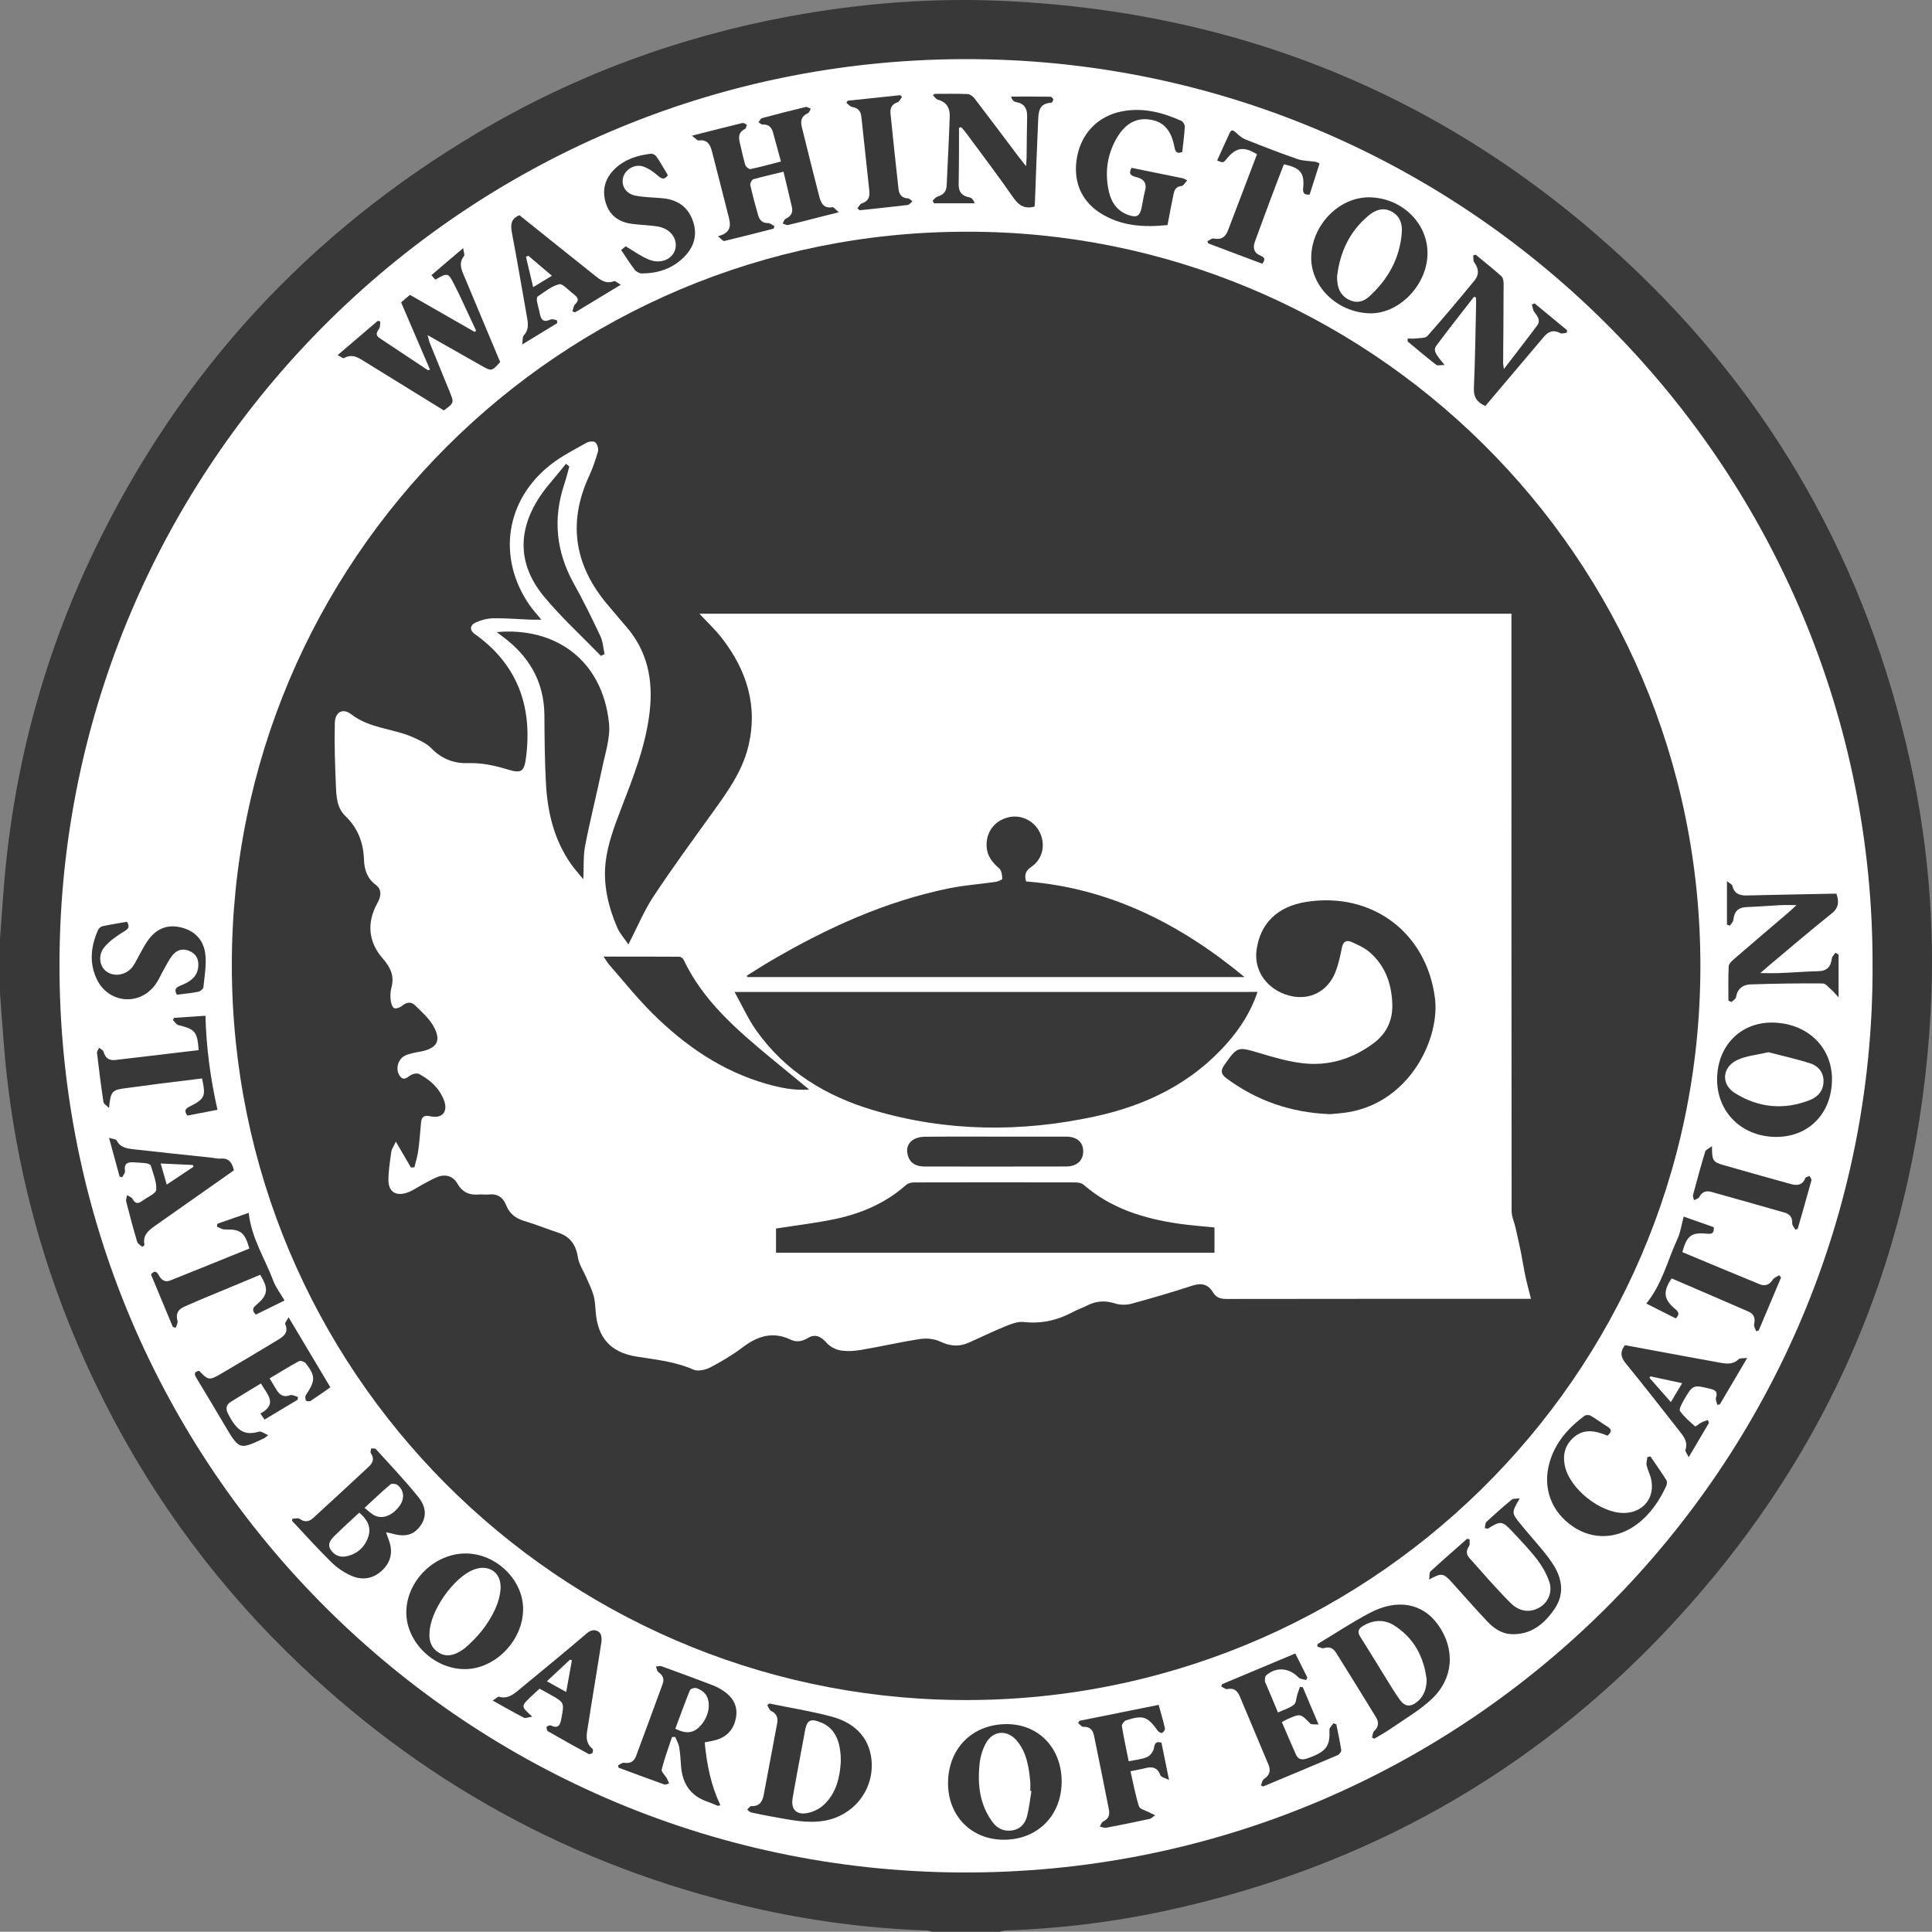 <?xml version="1.0" encoding="utf-8"?>
<!-- Generator: Adobe Illustrator 16.2.0, SVG Export Plug-In . SVG Version: 6.00 Build 0)  -->
<!DOCTYPE svg PUBLIC "-//W3C//DTD SVG 1.1//EN" "http://www.w3.org/Graphics/SVG/1.1/DTD/svg11.dtd">
<svg version="1.1" xmlns="http://www.w3.org/2000/svg" xmlns:xlink="http://www.w3.org/1999/xlink" x="0px" y="0px"
	 width="144.529px" height="144.509px" viewBox="0 0 144.529 144.509" enable-background="new 0 0 144.529 144.509"
	 xml:space="preserve">
<rect x="0" y="0" width="144.529" height="144.509" fill="#808080" stroke="none"/>
<g id="Layer_3">
	<ellipse fill-rule="evenodd" clip-rule="evenodd" fill="#FFFFFF" cx="71.029" cy="73" rx="69.5" ry="70"/>
</g>
<g id="Background_copy_xA0_Image_1_">
	<path fill-rule="evenodd" clip-rule="evenodd" fill="#383838" d="M0,70.217c0.078-1.051,0.16-2.102,0.234-3.152
		c0.641-9.115,2.912-17.805,6.89-26.028c6.404-13.237,15.96-23.605,28.603-31.103c7.25-4.301,15.048-7.179,23.343-8.712
		c5.368-0.993,10.779-1.409,16.226-1.144c17.855,0.868,33.397,7.349,46.45,19.56c10.887,10.186,17.887,22.657,21.123,37.215
		c1.374,6.178,1.897,12.445,1.563,18.762c-0.939,17.719-7.417,33.142-19.537,46.094c-10.261,10.967-22.833,17.986-37.509,21.192
		c-4.001,0.875-8.058,1.378-12.154,1.515c-0.153,0.006-0.305,0.061-0.458,0.094c-1.686,0-3.372,0-5.057,0
		c-0.129-0.033-0.259-0.088-0.39-0.094c-4.438-0.159-8.823-0.735-13.147-1.736c-13.344-3.087-24.901-9.452-34.667-19.045
		c-5.96-5.854-10.742-12.567-14.36-20.099c-3.963-8.247-6.273-16.94-6.916-26.072C0.162,76.411,0.079,75.361,0,74.311
		C0,72.946,0,71.582,0,70.217z M140.083,72.27c0.107-37.031-29.861-67.501-67.142-67.844C35.383,4.08,5.07,34.123,4.459,71.054
		c-0.632,38.143,30.001,68.764,67.3,69.021C109.781,140.335,140.184,109.472,140.083,72.27z"/>
	<path fill-rule="evenodd" clip-rule="evenodd" fill="#383838" d="M53.702,17.672c0.923-0.222,0.987-0.746,0.834-1.352
		c-0.42-1.669-0.852-3.334-1.277-5.001c-0.131-0.515-0.349-0.893-0.987-0.811c-0.114,0.016-0.253-0.169-0.513-0.356
		c1.386-0.353,2.582-0.66,3.783-0.951c0.095-0.022,0.221,0.083,0.333,0.129c-0.046,0.11-0.064,0.28-0.145,0.318
		c-0.461,0.222-0.495,0.582-0.389,1.014c0.138,0.563,0.248,1.133,0.415,1.688c0.04,0.132,0.28,0.319,0.391,0.297
		c0.739-0.155,1.469-0.359,2.273-0.566c-0.205-0.755-0.394-1.462-0.591-2.169c-0.108-0.389-0.329-0.626-0.777-0.595
		c-0.1,0.007-0.208-0.116-0.312-0.18c0.089-0.104,0.16-0.271,0.268-0.301c1.081-0.293,2.167-0.57,3.257-0.831
		c0.114-0.027,0.26,0.082,0.392,0.128c-0.075,0.117-0.123,0.297-0.229,0.342c-0.5,0.213-0.553,0.595-0.442,1.043
		c0.428,1.729,0.857,3.458,1.302,5.183c0.126,0.488,0.33,0.916,0.988,0.799c0.097-0.016,0.231,0.178,0.473,0.38
		c-0.653,0.164-1.148,0.287-1.644,0.412c-0.718,0.184-1.433,0.376-2.155,0.54c-0.119,0.027-0.266-0.072-0.401-0.112
		c0.071-0.119,0.113-0.297,0.217-0.346c0.38-0.179,0.571-0.447,0.479-0.86c-0.195-0.874-0.412-1.743-0.633-2.668
		c-0.795,0.193-1.535,0.356-2.26,0.566c-0.112,0.032-0.251,0.307-0.223,0.435c0.17,0.762,0.373,1.517,0.59,2.265
		c0.102,0.35,0.312,0.587,0.739,0.576c0.154-0.004,0.313,0.142,0.47,0.219c-0.014,0.063-0.028,0.129-0.042,0.193
		c-1.234,0.315-2.468,0.636-3.708,0.929C54.089,18.05,53.948,17.86,53.702,17.672z"/>
	<path fill-rule="evenodd" clip-rule="evenodd" fill="#383838" d="M33.202,30.704c-1.967-1.216-3.908-2.418-5.853-3.612
		c-0.491-0.3-0.972-0.674-1.609-0.305c-0.074,0.043-0.264-0.114-0.483-0.219c1.058-0.903,2.028-1.734,2.999-2.564
		c0.065,0.013,0.13,0.025,0.195,0.038c-0.025,0.186,0.007,0.412-0.09,0.548c-0.191,0.267-0.295,0.481,0.033,0.7
		c1.199,0.801,2.401,1.6,3.603,2.395c0.021,0.014,0.069-0.01,0.173-0.027c-0.722-1.679-1.436-3.342-2.163-5.035
		c0.225-0.192,0.433-0.373,0.658-0.566c1.625,0.932,3.233,1.853,4.841,2.773c0.038-0.029,0.077-0.061,0.114-0.091
		c-0.436-0.931-0.869-1.861-1.306-2.79c-0.094-0.199-0.199-0.394-0.298-0.591c-0.491-0.976-0.491-0.976-1.454-0.438
		c-0.084-0.1-0.172-0.201-0.288-0.335c0.4-0.342,0.777-0.664,1.155-0.986c0.363-0.309,0.727-0.618,1.22-1.038
		c0.036,0.287,0.132,0.507,0.063,0.591c-0.354,0.429-0.254,0.864-0.073,1.3c0.869,2.09,1.747,4.173,2.621,6.259
		c0.053,0.126,0.11,0.253,0.16,0.367c-0.637,0.711-0.638,0.712-1.43,0.264c-1.286-0.729-2.571-1.459-4.006-2.273
		c0.09,0.311,0.122,0.472,0.182,0.621c0.487,1.207,0.981,2.409,1.472,3.614C33.977,30.137,33.975,30.138,33.202,30.704z"/>
	<path fill-rule="evenodd" clip-rule="evenodd" fill="#383838" d="M57.54,127.435c1.563,0.322,3.147,0.572,4.686,0.985
		c1.898,0.51,2.913,1.773,2.986,3.467c0.091,2.125-1.412,3.938-3.505,4.312c-1.325,0.236-2.59-0.065-3.868-0.286
		c-0.552-0.096-1.103-0.207-1.649-0.329c-0.109-0.024-0.197-0.141-0.295-0.213c0.104-0.093,0.211-0.266,0.31-0.261
		c0.631,0.032,0.836-0.351,0.934-0.874c0.33-1.77,0.667-3.539,0.997-5.31c0.078-0.418-0.03-0.736-0.457-0.935
		c-0.13-0.06-0.188-0.279-0.278-0.426C57.446,127.521,57.493,127.478,57.54,127.435z M62.897,131.832
		c0.026-1.617-0.483-2.572-1.455-2.968c-0.822-0.335-1.07-0.205-1.23,0.643c-0.03,0.156-0.055,0.314-0.084,0.473
		c-0.28,1.516-0.575,3.03-0.835,4.55c-0.135,0.789,0.262,1.241,1.044,1.111c0.446-0.074,0.93-0.297,1.263-0.6
		C62.6,134.128,62.828,132.88,62.897,131.832z"/>
	<path fill-rule="evenodd" clip-rule="evenodd" fill="#383838" d="M102.637,129.987c0.051-0.168,0.051-0.394,0.164-0.496
		c0.348-0.322,0.353-0.672,0.134-1.029c-0.98-1.605-1.973-3.205-2.971-4.802c-0.206-0.329-0.479-0.514-0.913-0.367
		c-0.139,0.048-0.335-0.073-0.506-0.117c0.007-0.063,0.015-0.127,0.022-0.19c1.303-0.782,2.574-1.627,3.918-2.334
		c2.047-1.075,3.92-0.718,5.065,0.854c1.329,1.826,1.21,4.045-0.458,5.607c-0.896,0.838-1.988,1.468-3.005,2.175
		c-0.408,0.283-0.849,0.521-1.274,0.778C102.755,130.04,102.696,130.014,102.637,129.987z M106.727,125.66
		c-0.205-1.716-0.954-3.125-2.436-4.066c-0.729-0.462-1.519-0.423-2.286,0.012c-0.393,0.224-0.492,0.458-0.232,0.864
		c0.627,0.978,1.224,1.976,1.838,2.961c0.36,0.579,0.705,1.168,1.103,1.72c0.392,0.542,0.82,0.565,1.33,0.134
		C106.541,126.863,106.711,126.306,106.727,125.66z"/>
	<path fill-rule="evenodd" clip-rule="evenodd" fill="#383838" d="M52.717,130.345c0.156,1.633,0.461,3.204,1.173,4.691
		c-0.06,0.02-0.119,0.04-0.179,0.061c-0.258-0.104-0.512-0.222-0.774-0.312c-1.276-0.426-1.884-1.347-1.988-2.65
		c-0.038-0.479-0.06-0.961-0.141-1.434c-0.044-0.264-0.196-0.509-0.299-0.763c-0.079,0.002-0.158,0.005-0.237,0.007
		c-0.265,0.806-0.565,1.602-0.77,2.421c-0.044,0.18,0.254,0.438,0.383,0.667c0.068,0.119,0.114,0.253,0.169,0.38
		c-0.119,0.029-0.255,0.117-0.351,0.082c-1.146-0.407-2.285-0.835-3.426-1.256c-0.016-0.06-0.031-0.116-0.046-0.175
		c0.15-0.068,0.313-0.214,0.449-0.193c0.451,0.069,0.747-0.084,0.901-0.5c0.668-1.8,1.335-3.6,1.992-5.403
		c0.132-0.361,0.023-0.653-0.318-0.877c-0.107-0.069-0.127-0.274-0.188-0.418c0.139-0.011,0.295-0.069,0.414-0.026
		c1.28,0.462,2.556,0.932,3.826,1.419c0.314,0.121,0.621,0.287,0.895,0.483c0.651,0.465,0.997,1.096,0.859,1.915
		c-0.146,0.867-0.641,1.451-1.497,1.7C53.317,130.235,53.06,130.272,52.717,130.345z M50.521,129.321
		c0.858,0.437,1.431,0.33,1.968-0.322c0.595-0.72,0.72-1.768,0.239-2.316c-0.162-0.185-0.406-0.331-0.641-0.403
		c-0.135-0.042-0.431,0.057-0.475,0.163C51.224,127.396,50.877,128.365,50.521,129.321z"/>
	<path fill-rule="evenodd" clip-rule="evenodd" fill="#383838" d="M21.875,113.61c0.184,0,0.419-0.072,0.541,0.015
		c0.387,0.275,0.717,0.209,1.029-0.079c1.386-1.271,2.768-2.548,4.146-3.83c0.311-0.288,0.428-0.615,0.148-1.011
		c-0.052-0.074,0.015-0.232,0.027-0.352c0.12,0.015,0.291-0.019,0.352,0.05c1.074,1.187,2.179,2.349,3.182,3.593
		c0.63,0.783,0.598,1.544,0.138,2.164c-0.514,0.694-1.156,0.852-2.202,0.542c-0.089-0.027-0.183-0.038-0.353-0.074
		c0.07,0.209,0.111,0.351,0.167,0.487c0.342,0.839,0.259,1.619-0.379,2.28c-0.667,0.69-1.508,0.862-2.369,0.493
		c-0.555-0.24-1.091-0.605-1.523-1.03c-1.013-0.992-1.959-2.055-2.932-3.089C21.857,113.716,21.866,113.663,21.875,113.61z
		 M26.875,113.157c-0.636,0.594-1.247,1.143-1.831,1.719c-0.286,0.282-0.587,0.626-0.309,1.055c0.272,0.421,0.718,0.599,1.208,0.486
		c0.803-0.181,1.363-0.696,1.613-1.469C27.785,114.238,27.477,113.661,26.875,113.157z M27.271,112.802
		c0.218,0.178,0.381,0.323,0.558,0.451c0.605,0.442,1.379,0.244,1.987-0.501c0.463-0.568,0.455-1.225-0.066-1.651
		c-0.121-0.101-0.441-0.139-0.542-0.054C28.566,111.585,27.961,112.166,27.271,112.802z"/>
	<path fill-rule="evenodd" clip-rule="evenodd" fill="#383838" d="M70.921,133.375c0.013-2.603,1.854-4.424,4.442-4.397
		c2.363,0.025,4.055,1.814,4.057,4.289c0.003,2.551-1.812,4.371-4.345,4.36C72.65,137.617,70.909,135.835,70.921,133.375z
		 M77.158,133.987c-0.029-0.004-0.058-0.01-0.087-0.014c0-0.241,0.02-0.484-0.003-0.722c-0.104-1.085-0.269-2.161-1.001-3.032
		c-0.704-0.837-1.77-0.778-2.298,0.162c-0.265,0.473-0.436,1.04-0.491,1.582c-0.158,1.545,0.009,3.046,0.976,4.348
		c0.361,0.485,0.864,0.715,1.473,0.618c0.602-0.096,0.965-0.508,1.105-1.063C76.988,135.253,77.054,134.615,77.158,133.987z"/>
	<path fill-rule="evenodd" clip-rule="evenodd" fill="#383838" d="M34.83,116.212c2.27-0.001,4.301,1.959,4.303,4.153
		c0.003,2.348-2.078,4.495-4.358,4.499c-2.301,0.003-4.382-2.012-4.379-4.24C30.398,118.284,32.479,116.214,34.83,116.212z
		 M32.13,122.179c-0.046,0.604,0.155,1.149,0.742,1.48c0.577,0.327,1.122,0.147,1.638-0.181c0.101-0.064,0.203-0.13,0.293-0.208
		c0.955-0.819,1.737-1.782,2.256-2.929c0.21-0.465,0.356-0.99,0.387-1.497c0.071-1.204-0.868-1.85-1.993-1.429
		C33.946,117.98,32.155,120.521,32.13,122.179z"/>
	<path fill-rule="evenodd" clip-rule="evenodd" fill="#383838" d="M128.453,80.739c0.006-2.472,1.729-4.254,4.101-4.242
		c2.606,0.014,4.503,1.808,4.493,4.25c-0.011,2.535-1.731,4.308-4.175,4.303C130.321,85.045,128.447,83.217,128.453,80.739z
		 M132.29,78.714c-0.854,0.199-1.61,0.265-2.268,0.553c-1.188,0.521-1.321,1.826-0.228,2.509c1.756,1.097,3.664,1.286,5.616,0.51
		c0.623-0.249,1.011-0.734,1.004-1.43c-0.005-0.656-0.408-1.12-0.985-1.306C134.375,79.213,133.291,78.975,132.29,78.714z"/>
	<path fill-rule="evenodd" clip-rule="evenodd" fill="#383838" d="M98.091,19.156c0.084-2.392,2.139-4.444,4.395-4.394
		c2.445,0.056,4.393,2.016,4.3,4.327c-0.094,2.341-2.208,4.439-4.381,4.348C99.979,23.337,98.014,21.386,98.091,19.156z
		 M100.024,20.665c-0.015,0.738,0.171,1.375,0.853,1.744c0.533,0.288,1.08,0.194,1.513-0.194c1.44-1.291,2.332-2.884,2.478-4.838
		c0.05-0.658-0.167-1.248-0.793-1.567c-0.613-0.312-1.194-0.1-1.676,0.3C100.97,17.291,100.242,18.851,100.024,20.665z"/>
	<path fill-rule="evenodd" clip-rule="evenodd" fill="#383838" d="M69.935,7.021c0.819,0,1.638-0.019,2.454,0.016
		c0.175,0.007,0.391,0.167,0.507,0.318c1.109,1.447,2.202,2.909,3.3,4.366c0.142,0.188,0.293,0.37,0.563,0.71
		c0.02-0.348,0.036-0.524,0.039-0.704c0.014-1.002,0.015-2.005,0.04-3.007c0.016-0.615-0.218-0.987-0.858-1.091
		c-0.159-0.026-0.294-0.203-0.344-0.404c0.976,0,1.952-0.005,2.929,0.009c0.082,0.001,0.218,0.119,0.228,0.196
		c0.01,0.082-0.096,0.257-0.157,0.259c-0.975,0.038-0.948,0.775-0.979,1.43c-0.094,2.001-0.159,4.004-0.236,6.007
		c-0.004,0.114-0.018,0.229-0.026,0.332c-0.718,0.179-1.16-0.056-1.572-0.648c-1.153-1.664-2.382-3.274-3.583-4.904
		c-0.1-0.135-0.219-0.259-0.329-0.388c-0.057,0.014-0.113,0.025-0.17,0.038c0,0.567,0.002,1.133-0.001,1.699
		c-0.005,0.839-0.009,1.68-0.025,2.52c-0.011,0.572,0.236,0.892,0.815,0.991c0.174,0.031,0.319,0.226,0.377,0.442
		c-1.014,0-2.027,0-3.042,0c-0.032-0.068-0.065-0.136-0.098-0.204c0.128-0.104,0.24-0.266,0.387-0.308
		c0.426-0.121,0.643-0.38,0.663-0.815c0.079-1.721,0.171-3.441,0.23-5.164c0.021-0.613-0.222-1.084-0.886-1.259
		c-0.146-0.037-0.252-0.223-0.377-0.34C69.835,7.085,69.885,7.053,69.935,7.021z"/>
	<path fill-rule="evenodd" clip-rule="evenodd" fill="#383838" d="M137.54,71.409c0,0.996,0,1.991,0,3.203
		c-0.228-0.245-0.345-0.396-0.487-0.52c-0.225-0.192-0.464-0.521-0.701-0.522c-1.802-0.017-3.606,0.012-5.407,0.072
		c-0.561,0.019-0.974,0.32-1.073,0.951c-0.021,0.137-0.222,0.245-0.34,0.367c-0.078-0.035-0.154-0.068-0.232-0.104
		c0-0.856-0.024-1.716,0.02-2.57c0.01-0.191,0.236-0.398,0.407-0.547c1.366-1.182,2.742-2.35,4.114-3.522
		c0.146-0.125,0.281-0.261,0.545-0.507c-0.505,0-0.852-0.014-1.196,0.003c-0.84,0.042-1.68,0.114-2.521,0.144
		c-0.641,0.022-0.941,0.336-0.999,0.96c-0.014,0.15-0.169,0.287-0.258,0.431c-0.074-0.027-0.147-0.054-0.222-0.081
		c0-1.032,0-2.064,0-3.248c0.164,0.137,0.371,0.222,0.404,0.35c0.147,0.588,0.538,0.732,1.081,0.719
		c2.145-0.053,4.289-0.089,6.434-0.132c0.079-0.001,0.158-0.001,0.271-0.001c0.187,0.575,0.202,1.033-0.349,1.474
		c-1.582,1.265-3.121,2.584-4.674,3.884c-0.197,0.164-0.388,0.335-0.674,0.582c0.589,0,1.055,0.016,1.52-0.004
		c0.941-0.038,1.88-0.117,2.822-0.138c0.651-0.013,0.933-0.337,1.011-0.948c0.019-0.153,0.175-0.29,0.27-0.436
		C137.382,71.315,137.46,71.362,137.54,71.409z"/>
	<path fill-rule="evenodd" clip-rule="evenodd" fill="#383838" d="M105.302,25.325c0.192,0,0.388,0.021,0.577-0.005
		c0.31-0.041,0.739-0.002,0.904-0.188c1.211-1.361,2.38-2.759,3.537-4.168c0.342-0.416,0.305-0.878-0.031-1.328
		c-0.094-0.126-0.059-0.349-0.083-0.526c0.061-0.021,0.122-0.039,0.183-0.059c0.646,0.532,1.304,1.052,1.926,1.611
		c0.128,0.116,0.167,0.383,0.167,0.58c-0.002,1.984-0.022,3.968-0.035,5.952c0,0.071,0.018,0.144,0.055,0.412
		c0.9-1.175,1.708-2.205,2.488-3.257c0.287-0.388,0.017-0.703-0.217-1.022c-0.106-0.145-0.119-0.358-0.174-0.542
		c0.068-0.029,0.135-0.06,0.202-0.09c0.809,0.67,1.618,1.339,2.428,2.009c-0.007,0.062-0.013,0.123-0.02,0.186
		c-0.165,0.015-0.368,0.097-0.49,0.03c-0.5-0.27-0.876-0.136-1.217,0.268c-1.267,1.501-2.537,2.998-3.806,4.496
		c-0.192,0.227-0.384,0.456-0.582,0.69c-0.615-0.278-0.887-0.658-0.855-1.354c0.095-2.08,0.115-4.165,0.164-6.246
		c0.003-0.17,0-0.34,0-0.51c-0.052-0.021-0.104-0.044-0.154-0.065c-0.938,1.211-1.892,2.409-2.803,3.639
		c-0.262,0.354-0.139,0.582,0.603,1.465c-0.302,0-0.524,0.071-0.629-0.011c-0.726-0.564-1.428-1.161-2.138-1.747
		C105.301,25.471,105.302,25.398,105.302,25.325z"/>
	<path fill-rule="evenodd" clip-rule="evenodd" fill="#383838" d="M84.646,12.555c1.296,0.264,2.569,0.521,3.842,0.783
		c0.074,0.015,0.141,0.065,0.328,0.156c-0.168,0.175-0.291,0.414-0.429,0.423c-0.43,0.029-0.535,0.318-0.602,0.635
		c-0.158,0.742-0.292,1.489-0.444,2.283c-1.76,0.183-3.493,0.094-5.06-0.917c-1.445-0.932-2.046-2.451-1.697-4.233
		c0.343-1.752,1.582-2.994,3.289-3.343c1.588-0.325,3.061,0.055,4.492,0.693c0.133,0.059,0.276,0.29,0.269,0.434
		c-0.035,0.638-0.124,1.272-0.192,1.902c-0.389,0.148-0.512,0.01-0.579-0.353c-0.243-1.295-0.829-1.948-1.904-2.081
		c-1.123-0.141-1.876,0.471-2.405,1.371c-0.743,1.264-0.921,2.639-0.591,4.059c0.191,0.822,0.66,1.457,1.504,1.736
		c0.556,0.184,0.789,0.062,0.919-0.498c0.099-0.429,0.145-0.871,0.264-1.294c0.17-0.6-0.069-0.917-0.634-1.062
		C84.683,13.165,84.367,13.069,84.646,12.555z"/>
	<path fill-rule="evenodd" clip-rule="evenodd" fill="#383838" d="M20.063,107.36c-0.223,0.176-0.25,0.208-0.285,0.224
		c-1.871,0.88-1.871,0.88-2.928-0.894c-0.718-1.205-1.426-2.415-2.159-3.61c-0.194-0.315-0.146-0.464,0.204-0.533
		c0.677,0.708,0.76,0.735,1.632,0.226c1.419-0.827,2.825-1.677,4.232-2.523c0.446-0.269,0.859-0.555,0.577-1.199
		c-0.041-0.092,0.135-0.28,0.253-0.506c1.08,1.81,2.085,3.493,3.126,5.237c-0.504,0.351-0.987,0.697-1.486,1.019
		c-0.081,0.052-0.314,0.025-0.341-0.03c-0.054-0.115-0.071-0.309-0.006-0.406c0.716-1.071,0.734-1.414,0-2.371
		c-0.095-0.124-0.401-0.229-0.516-0.167c-0.735,0.396-1.446,0.84-2.197,1.288c0.198,0.326,0.362,0.599,0.528,0.871
		c0.236,0.386,0.53,0.561,1.007,0.387c0.158-0.057,0.385,0.078,0.58,0.125c-0.003,0.068-0.008,0.138-0.011,0.207
		c-0.818,0.491-1.638,0.984-2.483,1.492c-0.098-0.144-0.185-0.271-0.311-0.455c1.342-0.72,0.49-1.439,0.042-2.251
		c-0.79,0.481-1.523,0.923-2.251,1.375c-0.35,0.216-0.405,0.513-0.218,0.877c0.683,1.336,1.243,1.664,2.332,1.355
		C19.542,107.053,19.766,107.239,20.063,107.36z"/>
	<path fill-rule="evenodd" clip-rule="evenodd" fill="#383838" d="M111.075,114.316c0.038-0.158,0.022-0.372,0.121-0.465
		c0.615-0.573,1.247-1.131,1.895-1.669c0.106-0.089,0.315-0.053,0.597-0.09c-0.612,1.062-0.625,1.071,0.029,1.884
		c0.54,0.672,1.123,1.308,1.668,1.975c0.316,0.387,0.627,0.784,0.883,1.212c0.637,1.063,0.737,2.171,0.006,3.226
		c-0.772,1.114-1.762,1.928-3.229,1.857c-0.751-0.036-1.323-0.461-1.809-0.975c-0.908-0.963-1.777-1.961-2.664-2.941
		c-0.589-0.65-0.744-0.676-1.66-0.167c0.042-0.289,0.005-0.525,0.103-0.613c0.899-0.826,1.821-1.626,2.736-2.435
		c0.062,0.012,0.124,0.022,0.186,0.033c-0.01,0.176,0.041,0.395-0.043,0.519c-0.215,0.318-0.219,0.607,0.023,0.877
		c1.015,1.134,2.008,2.29,3.08,3.367c0.541,0.542,1.273,0.787,2.046,0.408c0.758-0.37,1.139-1.207,0.843-2.031
		c-0.206-0.573-0.518-1.132-0.889-1.615c-0.561-0.729-1.203-1.396-1.833-2.069c-0.797-0.85-0.882-0.851-1.872-0.244
		C111.219,114.344,111.147,114.33,111.075,114.316z"/>
	<path fill-rule="evenodd" clip-rule="evenodd" fill="#383838" d="M91.416,125.993c1.808-0.76,3.614-1.517,5.483-2.301
		c0.304,0.607,0.604,1.208,0.904,1.808c-0.033,0.062-0.066,0.122-0.1,0.183c-0.189-0.062-0.437-0.067-0.559-0.192
		c-0.714-0.736-1.684-0.82-2.433-0.152c-0.085,0.076-0.085,0.27-0.087,0.408c0,0.093,0.067,0.187,0.105,0.278
		c0.278,0.662,0.556,1.325,0.874,2.081c0.427-0.196,0.862-0.32,1.189-0.579c0.18-0.142,0.176-0.511,0.261-0.776
		c0.06-0.189,0.129-0.375,0.194-0.562c0.072,0.01,0.143,0.021,0.213,0.032c0.372,0.877,0.743,1.754,1.18,2.787
		c-0.269-0.028-0.528,0.025-0.628-0.078c-0.731-0.746-0.722-0.757-1.7-0.325c-0.125,0.056-0.243,0.126-0.418,0.218
		c0.356,0.826,0.694,1.635,1.054,2.436c0.157,0.349,0.431,0.423,0.8,0.299c1.531-0.518,1.756-0.966,1.704-2.162
		c-0.006-0.156,0.196-0.321,0.302-0.482c0.071,0.027,0.143,0.055,0.214,0.082c0.128,0.644,0.272,1.284,0.369,1.933
		c0.017,0.11-0.142,0.315-0.264,0.369c-1.858,0.792-3.725,1.567-5.588,2.347c-0.053-0.03-0.106-0.06-0.159-0.09
		c0.073-0.161,0.101-0.39,0.226-0.471c0.43-0.279,0.528-0.628,0.337-1.082c-0.712-1.699-1.423-3.398-2.142-5.095
		c-0.171-0.402-0.425-0.666-0.933-0.549c-0.129,0.029-0.301-0.121-0.453-0.19C91.38,126.108,91.397,126.051,91.416,125.993z"/>
	<path fill-rule="evenodd" clip-rule="evenodd" fill="#383838" d="M10.64,93.278c-0.13-0.126-0.334-0.23-0.38-0.383
		c-0.295-0.997-0.563-2.002-0.819-3.01c-0.037-0.145,0.04-0.319,0.065-0.48c0.142,0.094,0.343,0.155,0.415,0.289
		c0.178,0.326,0.379,0.385,0.674,0.172c0.032-0.024,0.069-0.04,0.102-0.065c0.349-0.263,0.968-0.507,0.989-0.794
		c0.042-0.588-0.228-1.201-0.399-1.796c-0.026-0.088-0.21-0.169-0.331-0.187c-0.296-0.043-0.599-0.042-0.898-0.068
		c-0.47-0.04-0.799,0.04-0.707,0.645c0.022,0.142-0.132,0.311-0.205,0.467c-0.066-0.016-0.132-0.03-0.198-0.045
		c-0.25-0.918-0.501-1.837-0.791-2.902c0.27,0.085,0.521,0.09,0.573,0.195C9,85.859,9.508,85.918,10,85.976
		c1.951,0.222,3.904,0.422,5.856,0.631c0.219,0.023,0.441,0.085,0.656,0.066c0.607-0.053,0.852,0.298,0.987,0.878
		c-0.383,0.269-0.789,0.553-1.193,0.838c-1.574,1.105-3.149,2.209-4.72,3.319c-0.488,0.345-0.942,0.718-0.772,1.437
		C10.756,93.189,10.699,93.233,10.64,93.278z M12.019,87.038c0.169,0.587,0.301,1.05,0.454,1.579
		c0.725-0.482,1.365-0.909,2.005-1.336c-0.019-0.044-0.039-0.087-0.057-0.131C13.651,87.114,12.882,87.079,12.019,87.038z"/>
	<path fill-rule="evenodd" clip-rule="evenodd" fill="#383838" d="M80.751,128.73c1.956-0.394,3.911-0.789,5.927-1.194
		c0.166,0.608,0.336,1.179,0.467,1.758c0.022,0.1-0.099,0.277-0.202,0.339c-0.06,0.036-0.258-0.055-0.321-0.142
		c-0.785-1.093-1.099-1.212-2.381-0.796c-0.143,0.047-0.336,0.302-0.315,0.432c0.138,0.863,0.327,1.719,0.51,2.63
		c0.503-0.106,0.975-0.141,1.384-0.319c0.231-0.101,0.463-0.423,0.506-0.678c0.062-0.366,0.157-0.51,0.56-0.395
		c0.172,0.849,0.347,1.708,0.567,2.79c-0.311-0.159-0.594-0.208-0.643-0.343c-0.214-0.59-0.605-0.683-1.146-0.539
		c-0.326,0.087-0.66,0.142-1.095,0.232c0.207,0.901,0.367,1.783,0.635,2.63c0.065,0.204,0.489,0.298,0.75,0.437
		c0.15,0.08,0.308,0.149,0.461,0.222c-0.144,0.095-0.275,0.245-0.432,0.279c-1.077,0.235-2.156,0.454-3.24,0.658
		c-0.146,0.027-0.313-0.058-0.47-0.09c0.084-0.131,0.138-0.327,0.258-0.382c0.407-0.189,0.5-0.504,0.423-0.893
		c-0.366-1.847-0.735-3.692-1.115-5.536c-0.085-0.414-0.313-0.672-0.797-0.648c-0.126,0.006-0.261-0.182-0.392-0.279
		C80.685,128.846,80.718,128.787,80.751,128.73z"/>
	<path fill-rule="evenodd" clip-rule="evenodd" fill="#383838" d="M40.363,126.328c-0.266,0.246-0.492,0.442-0.706,0.651
		c-0.687,0.675-0.686,0.677,0.16,1.44c-0.292,0.043-0.499,0.143-0.622,0.079c-0.745-0.382-1.472-0.801-2.336-1.28
		c0.217-0.137,0.376-0.315,0.477-0.287c0.619,0.177,1.044-0.154,1.465-0.502c1.698-1.404,3.405-2.799,5.081-4.23
		c0.342-0.293,0.662-0.327,0.948-0.096c0.151,0.121,0.2,0.475,0.165,0.705c-0.322,2.097-0.682,4.188-1.007,6.283
		c-0.093,0.602-0.273,1.243,0.333,1.729c0.053,0.042,0.048,0.233-0.001,0.303c-0.05,0.067-0.223,0.124-0.29,0.088
		c-1.02-0.554-2.034-1.119-3.039-1.698c-0.076-0.045-0.13-0.247-0.093-0.328c0.033-0.072,0.238-0.141,0.318-0.104
		c0.559,0.262,0.688-0.043,0.776-0.512c0.226-1.208,0.237-1.206-0.858-1.818C40.889,126.615,40.644,126.482,40.363,126.328z
		 M42.355,126.574c0.159-0.88,0.294-1.623,0.429-2.367c-0.046-0.018-0.093-0.035-0.139-0.053c-0.563,0.524-1.125,1.051-1.735,1.619
		C41.413,126.052,41.843,126.291,42.355,126.574z"/>
	<path fill-rule="evenodd" clip-rule="evenodd" fill="#383838" d="M46.439,21.301c-1.121,0.68-2.097,1.271-3.072,1.861
		c-0.118,0.071-0.239,0.137-0.359,0.205c-0.062-0.026-0.123-0.052-0.184-0.079c0.061-0.176,0.074-0.403,0.194-0.518
		c0.273-0.26,0.273-0.462-0.013-0.688c-0.048-0.035-0.087-0.082-0.136-0.117c-0.353-0.252-0.769-0.766-1.045-0.699
		c-0.575,0.139-1.083,0.573-1.601,0.915c-0.07,0.046-0.072,0.25-0.05,0.371c0.057,0.314,0.157,0.621,0.216,0.936
		c0.093,0.498,0.331,0.638,0.806,0.409c0.12-0.058,0.312,0.037,0.472,0.061c0.005,0.073,0.009,0.146,0.015,0.217
		c-0.812,0.494-1.623,0.989-2.618,1.596c0.049-0.334,0.013-0.563,0.11-0.667c0.365-0.39,0.348-0.824,0.264-1.293
		c-0.379-2.131-0.736-4.263-1.14-6.388c-0.115-0.6-0.088-1.065,0.564-1.323c1.849,1.481,3.722,2.99,5.604,4.486
		c0.421,0.335,0.846,0.694,1.468,0.446C46.025,20.995,46.199,21.167,46.439,21.301z M39.52,19.129
		c-0.059,0.026-0.116,0.053-0.175,0.079c0.174,0.737,0.349,1.473,0.539,2.273c0.497-0.302,0.902-0.546,1.403-0.85
		C40.655,20.095,40.087,19.611,39.52,19.129z"/>
	<path fill-rule="evenodd" clip-rule="evenodd" fill="#383838" d="M127.844,106.443c-0.477,0.809-0.953,1.616-1.516,2.569
		c-0.123-0.268-0.279-0.444-0.242-0.555c0.186-0.544-0.085-0.936-0.383-1.315c-1.348-1.718-2.687-3.444-4.07-5.133
		c-0.378-0.461-0.47-0.848-0.075-1.378c1.265,0.234,2.56,0.474,3.854,0.712c1.122,0.206,2.243,0.416,3.366,0.615
		c0.464,0.083,0.908,0.093,1.292-0.28c0.098-0.097,0.331-0.054,0.635-0.092c-0.747,1.267-1.396,2.367-2.044,3.469
		c-0.064,0.014-0.128,0.026-0.192,0.039c-0.038-0.182-0.149-0.387-0.1-0.54c0.123-0.383,0.013-0.546-0.365-0.642
		c-1.361-0.342-1.366-0.353-2.097,0.932c-0.125,0.222-0.316,0.596-0.228,0.717c0.312,0.43,0.722,0.791,1.128,1.141
		c0.041,0.035,0.295-0.197,0.463-0.284c0.156-0.079,0.327-0.129,0.492-0.191C127.788,106.299,127.816,106.371,127.844,106.443z
		 M125.839,103.473c-0.859-0.184-1.615-0.348-2.372-0.51c-0.024,0.037-0.049,0.073-0.073,0.109c0.516,0.585,1.031,1.171,1.6,1.816
		C125.301,104.375,125.544,103.969,125.839,103.473z"/>
	<path fill-rule="evenodd" clip-rule="evenodd" fill="#383838" d="M120.251,107.402c-0.902-0.378-1.765-0.562-2.56,0.156
		c-0.625,0.565-0.794,1.285-0.631,2.083c0.358,1.748,2.71,3.597,4.48,3.54c1.433-0.046,2.308-1.191,1.964-2.594
		c-0.08-0.329-0.254-0.636-0.324-0.965c-0.042-0.196,0.036-0.418,0.06-0.629c0.077-0.013,0.153-0.025,0.23-0.038
		c0.399,0.588,0.809,1.171,1.188,1.771c0.067,0.107,0.047,0.318-0.012,0.444c-0.515,1.103-1.181,2.096-2.167,2.84
		c-1.506,1.136-3.324,1.202-4.816,0.184c-1.628-1.111-2.281-2.902-1.744-4.787c0.426-1.498,1.402-2.59,2.615-3.494
		c0.103-0.077,0.346-0.073,0.464-0.005c0.432,0.251,0.833,0.557,1.259,0.819C120.612,106.945,120.548,107.147,120.251,107.402z"/>
	<path fill-rule="evenodd" clip-rule="evenodd" fill="#383838" d="M14.862,78.558c-0.104-1.391-0.265-1.562-1.522-1.873
		c-0.159-0.039-0.275-0.256-0.411-0.391c0.034-0.051,0.067-0.101,0.1-0.152c0.812-0.055,1.623-0.109,2.34-0.157
		c0.063,2.401,0.374,4.701,0.9,7.036c-0.672,0.129-1.45,0.278-2.256,0.434c-0.192-0.284-0.231-0.47,0.135-0.655
		c1.192-0.604,1.257-0.768,0.967-2.125c-1.079,0.132-2.165,0.263-3.248,0.401c-0.795,0.103-1.587,0.219-2.381,0.317
		c-1.118,0.14-1.202,0.217-1.33,1.493c-0.203-0.205-0.398-0.308-0.417-0.436c-0.182-1.228-0.338-2.459-0.483-3.691
		c-0.014-0.118,0.106-0.252,0.164-0.378c0.114,0.1,0.299,0.181,0.332,0.302c0.124,0.475,0.413,0.666,0.881,0.612
		C10.697,79.053,12.76,78.807,14.862,78.558z"/>
	<path fill-rule="evenodd" clip-rule="evenodd" fill="#383838" d="M9.5,68.954c0.232,0.399,0.099,0.526-0.2,0.712
		c-0.534,0.33-1.082,0.7-1.481,1.174c-0.508,0.604-0.38,1.45,0.137,1.83c0.592,0.438,1.494,0.283,1.971-0.362
		c0.188-0.255,0.319-0.554,0.476-0.832c0.188-0.331,0.359-0.672,0.567-0.989c0.577-0.879,1.354-1.35,2.444-1.137
		c1.089,0.215,1.79,0.911,1.936,1.958c0.115,0.827-0.05,1.696-0.132,2.543c-0.013,0.13-0.236,0.312-0.387,0.341
		c-0.527,0.104-1.066,0.152-1.597,0.222c-0.216-0.366-0.096-0.541,0.262-0.682c0.694-0.271,1.309-0.642,1.341-1.512
		c0.019-0.518-0.201-0.887-0.684-1.087c-0.493-0.206-0.925-0.069-1.242,0.319c-0.25,0.307-0.428,0.673-0.626,1.02
		c-0.219,0.382-0.389,0.794-0.641,1.151c-1.17,1.662-3.545,1.456-4.411-0.389c-0.575-1.226-0.432-2.457,0.1-3.661
		c0.054-0.124,0.208-0.257,0.337-0.285C8.272,69.158,8.882,69.064,9.5,68.954z"/>
	<path fill-rule="evenodd" clip-rule="evenodd" fill="#383838" d="M125.363,98.627c-0.741-0.373-1.468-0.739-2.207-1.11
		c1.187-1.458,1.588-3.231,2.332-4.837c0.23-0.499,0.304-1.069,0.465-1.668c0.712,0.25,1.475,0.518,2.253,0.793
		c0.003,0.344-0.034,0.531-0.464,0.487c-1.216-0.124-1.547,0.131-1.89,1.377c1.927,0.803,3.858,1.616,5.799,2.408
		c0.398,0.163,0.729,0.027,0.973-0.359c0.093-0.146,0.312-0.214,0.474-0.317c0.046,0.056,0.093,0.111,0.139,0.167
		c-0.557,1.32-1.115,2.642-1.672,3.961c-0.063,0.021-0.127,0.04-0.19,0.06c-0.056-0.175-0.19-0.367-0.155-0.519
		c0.103-0.439,0.002-0.77-0.408-0.948c-1.921-0.839-3.847-1.664-5.759-2.488c-0.667,0.975-0.604,1.56,0.242,2.271
		C125.547,98.117,125.699,98.293,125.363,98.627z"/>
	<path fill-rule="evenodd" clip-rule="evenodd" fill="#383838" d="M12.93,99.267c-0.545-1.311-1.091-2.619-1.635-3.927
		c0.27-0.338,0.435-0.211,0.59,0.071c0.183,0.331,0.45,0.539,0.84,0.384c1.982-0.792,3.96-1.598,5.93-2.395
		c-0.349-1.231-0.668-1.453-1.848-1.425c-0.191,0.004-0.386-0.138-0.579-0.211c0.01-0.072,0.021-0.145,0.032-0.218
		c0.781-0.273,1.563-0.545,2.345-0.818c0.199,1.882,1.214,3.419,1.844,5.095c0.186,0.495,0.527,0.932,0.837,1.463
		c-0.673,0.331-1.4,0.688-2.147,1.057c-0.27-0.271-0.283-0.461,0.03-0.723c0.884-0.741,0.937-1.199,0.299-2.256
		C17.984,95.98,16.491,96.6,15,97.222c-0.406,0.17-0.808,0.352-1.211,0.528c-0.474,0.207-0.658,0.536-0.511,1.063
		c0.042,0.149-0.081,0.343-0.128,0.517C13.076,99.309,13.002,99.288,12.93,99.267z"/>
	<path fill-rule="evenodd" clip-rule="evenodd" fill="#383838" d="M98.715,12.228c-0.255,0.8-0.503,1.573-0.746,2.333
		c-0.408,0.017-0.523-0.108-0.482-0.502c0.115-1.118-0.227-1.521-1.445-1.766c-0.336,0.879-0.681,1.769-1.014,2.662
		c-0.386,1.028-0.759,2.063-1.143,3.096c-0.184,0.491-0.085,0.875,0.423,1.079c0.355,0.143,0.333,0.33,0.117,0.599
		c-1.349-0.508-2.693-1.016-4.038-1.521c-0.022-0.054-0.044-0.108-0.067-0.16c0.154-0.073,0.328-0.233,0.461-0.207
		c0.552,0.118,0.885-0.087,1.079-0.595c0.724-1.904,1.451-3.808,2.174-5.705c-0.995-0.61-1.565-0.521-2.26,0.332
		c-0.264,0.322-0.264,0.322-0.722,0.136c0.31-0.686,0.615-1.371,0.932-2.053c0.142-0.308,0.294-0.207,0.491-0.021
		c0.208,0.196,0.443,0.398,0.704,0.5c1.283,0.51,2.57,1.011,3.874,1.462c0.429,0.149,0.913,0.137,1.37,0.207
		C98.514,12.119,98.6,12.178,98.715,12.228z"/>
	<path fill-rule="evenodd" clip-rule="evenodd" fill="#383838" d="M46.467,18.701c0.168-0.137,0.291-0.237,0.337-0.274
		c0.609,0.354,1.144,0.754,1.744,0.994c0.897,0.362,1.78-0.04,1.969-0.792c0.193-0.769-0.366-1.524-1.306-1.683
		c-0.648-0.108-1.315-0.112-1.967-0.204c-0.949-0.133-1.645-0.62-1.93-1.569c-0.298-0.996-0.044-1.86,0.71-2.57
		c0.749-0.703,1.682-0.987,2.672-1.103c0.133-0.016,0.338,0.102,0.419,0.22c0.302,0.444,0.566,0.916,0.849,1.386
		c-0.238,0.336-0.434,0.309-0.729,0.053c-0.325-0.282-0.697-0.556-1.096-0.696c-0.645-0.227-1.364,0.203-1.525,0.814
		c-0.162,0.619,0.209,1.226,0.936,1.362c0.645,0.121,1.311,0.129,1.968,0.187c1.121,0.094,1.938,0.615,2.316,1.703
		c0.387,1.114,0.046,2.05-0.791,2.823c-0.852,0.787-1.892,1.099-3.028,1.104c-0.18,0.002-0.418-0.128-0.531-0.275
		C47.131,19.724,46.824,19.229,46.467,18.701z"/>
	<path fill-rule="evenodd" clip-rule="evenodd" fill="#383838" d="M64.141,15.588c0.107-0.128,0.192-0.33,0.326-0.372
		c0.481-0.15,0.613-0.486,0.567-0.929c-0.195-1.854-0.396-3.707-0.598-5.561c-0.044-0.4-0.238-0.65-0.673-0.72
		c-0.162-0.025-0.3-0.203-0.449-0.31c0.033-0.054,0.064-0.107,0.096-0.16c1.312-0.14,2.624-0.278,3.935-0.417
		c0.044,0.044,0.088,0.089,0.132,0.133c-0.109,0.138-0.192,0.353-0.331,0.398c-0.427,0.14-0.57,0.441-0.531,0.831
		c0.189,1.895,0.389,3.788,0.604,5.681c0.043,0.388,0.25,0.664,0.707,0.678c0.112,0.003,0.22,0.146,0.33,0.226
		c-0.122,0.095-0.235,0.256-0.366,0.271c-1.193,0.145-2.39,0.265-3.585,0.391C64.25,15.682,64.195,15.636,64.141,15.588z"/>
	<path fill-rule="evenodd" clip-rule="evenodd" fill="#383838" d="M134.302,91.985c-0.082-0.158-0.24-0.319-0.23-0.473
		c0.024-0.445-0.193-0.691-0.575-0.801c-1.825-0.525-3.653-1.038-5.482-1.55c-0.397-0.11-0.695,0.004-0.9,0.392
		c-0.06,0.115-0.254,0.158-0.388,0.233c-0.027-0.136-0.104-0.283-0.073-0.401c0.288-1.082,0.583-2.163,0.909-3.233
		c0.042-0.143,0.27-0.228,0.507-0.414c0.003,1.087,0.05,1.186,0.879,1.427c1.651,0.479,3.311,0.928,4.965,1.396
		c0.493,0.139,0.911,0.14,1.139-0.434c0.032-0.08,0.209-0.103,0.319-0.152c0.049,0.109,0.162,0.237,0.137,0.327
		c-0.331,1.212-0.682,2.419-1.028,3.627C134.422,91.948,134.363,91.968,134.302,91.985z"/>
	<path fill-rule="evenodd" clip-rule="evenodd" fill="#383838" d="M99.497,83.348c-2.937-0.114-5.46-1.002-7.723-2.662
		c-0.429-0.316-0.491-0.584-0.174-1.031c0.971-1.371,0.989-1.365,2.578-0.889c1.07,0.32,2.159,0.641,3.261,0.771
		c1.968,0.233,3.776-0.333,5.353-1.524c0.952-0.719,1.409-1.718,1.363-2.931c-0.056-1.508-0.535-2.84-1.689-3.845
		c-0.396-0.343-0.907-0.572-1.395-0.783c-0.344-0.147-0.596-0.007-0.682,0.421c-0.121,0.605-0.25,1.221-0.468,1.795
		c-0.57,1.505-1.968,2.21-3.478,1.81c-1.63-0.432-2.646-1.833-2.447-3.375c0.261-2.026,1.564-3.298,3.728-3.637
		c4.906-0.766,9,2.283,9.623,7.208c0.376,2.969-1.831,7.741-6.489,8.527C100.368,83.286,99.865,83.31,99.497,83.348z"/>
	<path fill-rule="evenodd" clip-rule="evenodd" fill="#383838" d="M72.283,17.335c29.855-0.087,54.991,24.112,54.92,55.054
		c-0.07,30.792-25.24,55.157-55.624,54.785c-29.731-0.364-54.193-24.507-54.236-54.917C17.299,41.931,41.919,17.335,72.283,17.335z
		 M47.009,70.653c-0.322-0.478-0.646-0.829-0.826-1.244c-0.688-1.586-1.082-3.279-0.87-4.979c0.165-1.327,0.651-2.633,1.137-3.894
		c0.907-2.358,1.842-4.69,2.143-7.23c0.288-2.43-0.147-4.627-1.808-6.5c-0.399-0.45-0.772-0.923-1.168-1.376
		c-2.573-2.94-3.221-6.178-1.558-9.795c0.275-0.599,0.496-1.226,0.673-1.86c0.057-0.201-0.044-0.54-0.197-0.68
		c-0.118-0.107-0.474-0.078-0.649,0.022c-0.904,0.511-1.846,0.985-2.662,1.619c-3.421,2.657-4.06,6.998-1.599,10.545
		c0.242,0.348,0.535,0.661,0.874,1.076c-0.349,0-0.584,0.008-0.819-0.002c-0.921-0.036-1.843-0.117-2.763-0.103
		c-0.446,0.008-0.919,0.124-1.325,0.311c-0.459,0.211-0.464,0.591-0.082,0.863c3.208,2.278,4.333,5.424,3.841,9.237
		c-0.138,1.071-0.344,1.212-1.373,0.899c-0.983-0.3-1.956-0.509-3.003-0.474c-1.021,0.031-1.943-0.323-2.7-1.104
		c-0.358-0.37-0.88-0.606-1.363-0.823c-1.502-0.674-3.247-0.651-4.632-1.724c-0.637-0.493-1.211-0.175-1.232,0.641
		c-0.042,1.557,0.014,3.117,0.08,4.675c0.034,0.813,0.061,1.668,0.711,2.296c0.927,0.895,1.35,1.975,1.39,3.262
		c0.022,0.72,0.229,1.399,0.884,1.888c0.477,0.356,0.394,0.87,0.121,1.358c-0.807,1.443-0.695,2.907,0.414,4.166
		c0.577,0.656,0.872,1.313,0.629,2.183c-0.08,0.283-0.083,0.602-0.052,0.896c0.022,0.219,0.102,0.522,0.257,0.611
		c0.132,0.074,0.453-0.049,0.612-0.18c0.34-0.28,0.672-0.311,0.966-0.018c0.478,0.476,1.012,0.936,1.342,1.507
		c0.641,1.106,0.317,1.696-0.928,1.943c-0.177,0.035-0.357,0.055-0.532,0.101c-0.213,0.054-0.432,0.102-0.628,0.195
		c-0.529,0.248-0.757,0.991-0.425,1.497c0.345,0.524,0.643,0.022,0.963-0.09c0.15-0.053,0.362-0.096,0.486-0.031
		c0.838,0.44,1.521,1.06,1.869,1.956c0.336,0.865-0.121,1.41-1.013,1.213c-0.493-0.109-0.664,0.061-0.702,0.516
		c-0.058,0.699-0.113,1.398-0.208,2.094C31.227,86.524,31.096,86.92,31,87.32c-0.086,0.006-0.172,0.012-0.258,0.018
		c-0.348-0.595-0.695-1.189-1.131-1.935c-0.172,0.378-0.311,0.562-0.338,0.76c-0.097,0.693-0.209,1.391-0.216,2.086
		c-0.007,0.891,0.535,1.259,1.394,0.973c0.393-0.131,0.742-0.389,1.113-0.585c0.388-0.202,0.766-0.436,1.171-0.594
		c0.602-0.232,1.166-0.048,1.47,0.482c0.388,0.677,0.915,0.896,1.639,0.832c0.239-0.021,0.484,0.027,0.721,0
		c0.656-0.071,1.067,0.212,1.304,0.813c0.245,0.621,0.708,0.978,1.353,1.17c0.862,0.257,1.699,0.596,2.553,0.881
		c0.904,0.301,1.317,0.928,1.462,1.859c0.078,0.505,0.402,0.971,0.609,1.456c0.192,0.45,0.419,0.893,0.553,1.36
		c0.114,0.398,0.132,0.83,0.165,1.249c0.147,1.912,1.099,3.026,3.05,3.338c1.434,0.229,2.895,0.369,4.26,0.977
		c0.335,0.148,0.897,0.022,1.257-0.165c0.851-0.442,1.683-0.941,2.447-1.52c1.111-0.839,2.243-1.187,3.566-0.559
		c0.445,0.21,0.868,0.138,1.306-0.129c0.526-0.323,0.989-0.097,1.382,0.363c0.244,0.284,0.663,0.509,1.036,0.571
		c0.503,0.085,1.046,0.049,1.555-0.038c1.48-0.252,2.946-0.592,4.43-0.816c0.48-0.072,1.053-0.009,1.487,0.196
		c0.733,0.348,1.413,0.4,2.135,0.078c0.915-0.408,1.815-0.848,2.742-1.225c0.434-0.177,0.933-0.371,1.375-0.32
		c1.334,0.152,2.541-0.137,3.7-0.763c0.333-0.18,0.701-0.297,1.039-0.47c0.678-0.35,1.35-0.388,2.087-0.152
		c0.375,0.119,0.841,0.121,1.224,0.018c1.542-0.417,3.076-0.872,4.597-1.364c0.665-0.216,1.156-0.065,1.494,0.499
		c0.254,0.426,0.583,0.509,1.043,0.509c7.264-0.013,14.527-0.009,21.791-0.009c0.256,0,0.512,0,0.961,0
		c-0.158-0.636-0.302-1.157-0.414-1.685c-0.127-0.597-0.218-1.2-0.338-1.799c-0.125-0.616-0.264-1.229-0.403-1.843
		c-0.096-0.418-0.292-0.833-0.292-1.25c-0.016-14.647-0.013-29.295-0.013-43.941c0-0.254,0-0.506,0-0.737
		c-20.332,0-40.572,0-60.749,0c0.559,0.602,1.166,1.165,1.668,1.809c1.896,2.435,2.746,5.154,1.968,8.219
		c-0.461,1.817-1.554,3.321-2.633,4.824c-1.497,2.082-3.014,4.151-4.428,6.289C48.189,68.111,47.7,69.31,47.009,70.653z"/>
	<path fill-rule="evenodd" clip-rule="evenodd" fill="#383838" d="M94.075,74.205c-0.504,1.49-1.299,2.725-2.287,3.843
		c-2.641,2.989-6.051,4.646-9.869,5.471c-5.535,1.197-11.071,1.156-16.533-0.452c-3.568-1.051-6.646-2.902-8.826-6.003
		c-0.601-0.852-1.033-1.821-1.61-2.858C68.107,74.205,81.039,74.205,94.075,74.205z"/>
	<path fill-rule="evenodd" clip-rule="evenodd" fill="#383838" d="M93.099,73.092c-12.396,0-24.793,0-37.189,0
		c-0.014-0.034-0.029-0.069-0.043-0.103c0.604-0.374,1.199-0.763,1.812-1.121c4.186-2.448,8.56-4.445,13.341-5.419
		c1.135-0.23,2.3-0.309,3.449-0.477c0.187-0.027,0.514-0.162,0.511-0.235c-0.011-0.268-0.055-0.622-0.233-0.775
		c-0.51-0.438-0.893-0.913-0.938-1.606c-0.069-1.063,0.541-1.92,1.567-2.2c0.955-0.259,1.968,0.211,2.412,1.12
		c0.442,0.909,0.218,1.988-0.633,2.57c-0.427,0.292-0.542,0.592-0.394,1.093C82.998,66.429,88.312,69.123,93.099,73.092z"/>
	<path fill-rule="evenodd" clip-rule="evenodd" fill="#383838" d="M58.052,93.713c0-0.649,0-1.262,0-1.809
		c1.545-0.245,3.057-0.415,4.535-0.736c1.917-0.418,3.691-1.19,5.188-2.517c0.144-0.128,0.391-0.196,0.591-0.196
		c4.032-0.011,8.065-0.011,12.097-0.001c0.203,0.001,0.457,0.051,0.602,0.177c2.047,1.778,4.51,2.534,7.124,2.912
		c0.87,0.126,1.749,0.187,2.664,0.282c0,0.603,0,1.217,0,1.888C79.944,93.713,69.027,93.713,58.052,93.713z"/>
	<path fill-rule="evenodd" clip-rule="evenodd" fill="#383838" d="M37.156,47.287c4.289-0.391,7.899,1.994,8.403,6.815
		c0.112,1.07-0.276,2.207-0.502,3.299c-0.406,1.955-0.901,3.893-1.282,5.854c-0.15,0.771-0.093,1.583-0.138,2.52
		c-0.345-0.424-0.647-0.753-0.904-1.115c-1.266-1.793-1.766-3.844-1.888-5.99c-0.097-1.719-0.108-3.443-0.12-5.167
		c-0.018-2.555-1.188-4.471-3.201-5.941C37.428,47.491,37.334,47.419,37.156,47.287z"/>
	<path fill-rule="evenodd" clip-rule="evenodd" fill="#383838" d="M45.151,71.561c1.954,0,3.811-0.002,5.667,0.01
		c0.107,0.001,0.265,0.108,0.313,0.208c1.468,3.108,4.001,5.266,6.567,7.396c0.923,0.765,1.853,1.523,2.834,2.33
		c-1.122,0.089-2.162-0.132-3.187-0.422c-3.344-0.952-6.111-2.866-8.542-5.28c-1.148-1.141-2.163-2.416-3.232-3.636
		C45.434,72.008,45.33,71.819,45.151,71.561z"/>
	<path fill-rule="evenodd" clip-rule="evenodd" fill="#383838" d="M44.954,49.065c-1.417-1.462-2.929-2.843-4.229-4.402
		c-2.414-2.896-1.824-5.879,0.431-8.531c0.402-0.473,0.79-0.957,1.185-1.436c0.083,0.068,0.167,0.137,0.25,0.203
		c-0.125,0.441-0.232,0.888-0.377,1.321c-0.868,2.598-0.612,5.069,0.727,7.464c0.711,1.272,1.352,2.587,1.974,3.906
		c0.191,0.407,0.213,0.894,0.312,1.343C45.135,48.978,45.044,49.021,44.954,49.065z"/>
	<path fill-rule="evenodd" clip-rule="evenodd" fill="#383838" d="M74.467,85.028c1.764,0,3.526-0.003,5.289,0
		c0.808,0.003,1.279,0.415,1.276,1.104c-0.003,0.685-0.473,1.128-1.274,1.13c-3.526,0.01-7.052,0.006-10.578,0.003
		c-0.562,0-1.043-0.177-1.241-0.753c-0.163-0.473-0.088-0.942,0.347-1.233c0.23-0.154,0.552-0.236,0.833-0.24
		C70.9,85.018,72.684,85.028,74.467,85.028z"/>
</g>
</svg>
